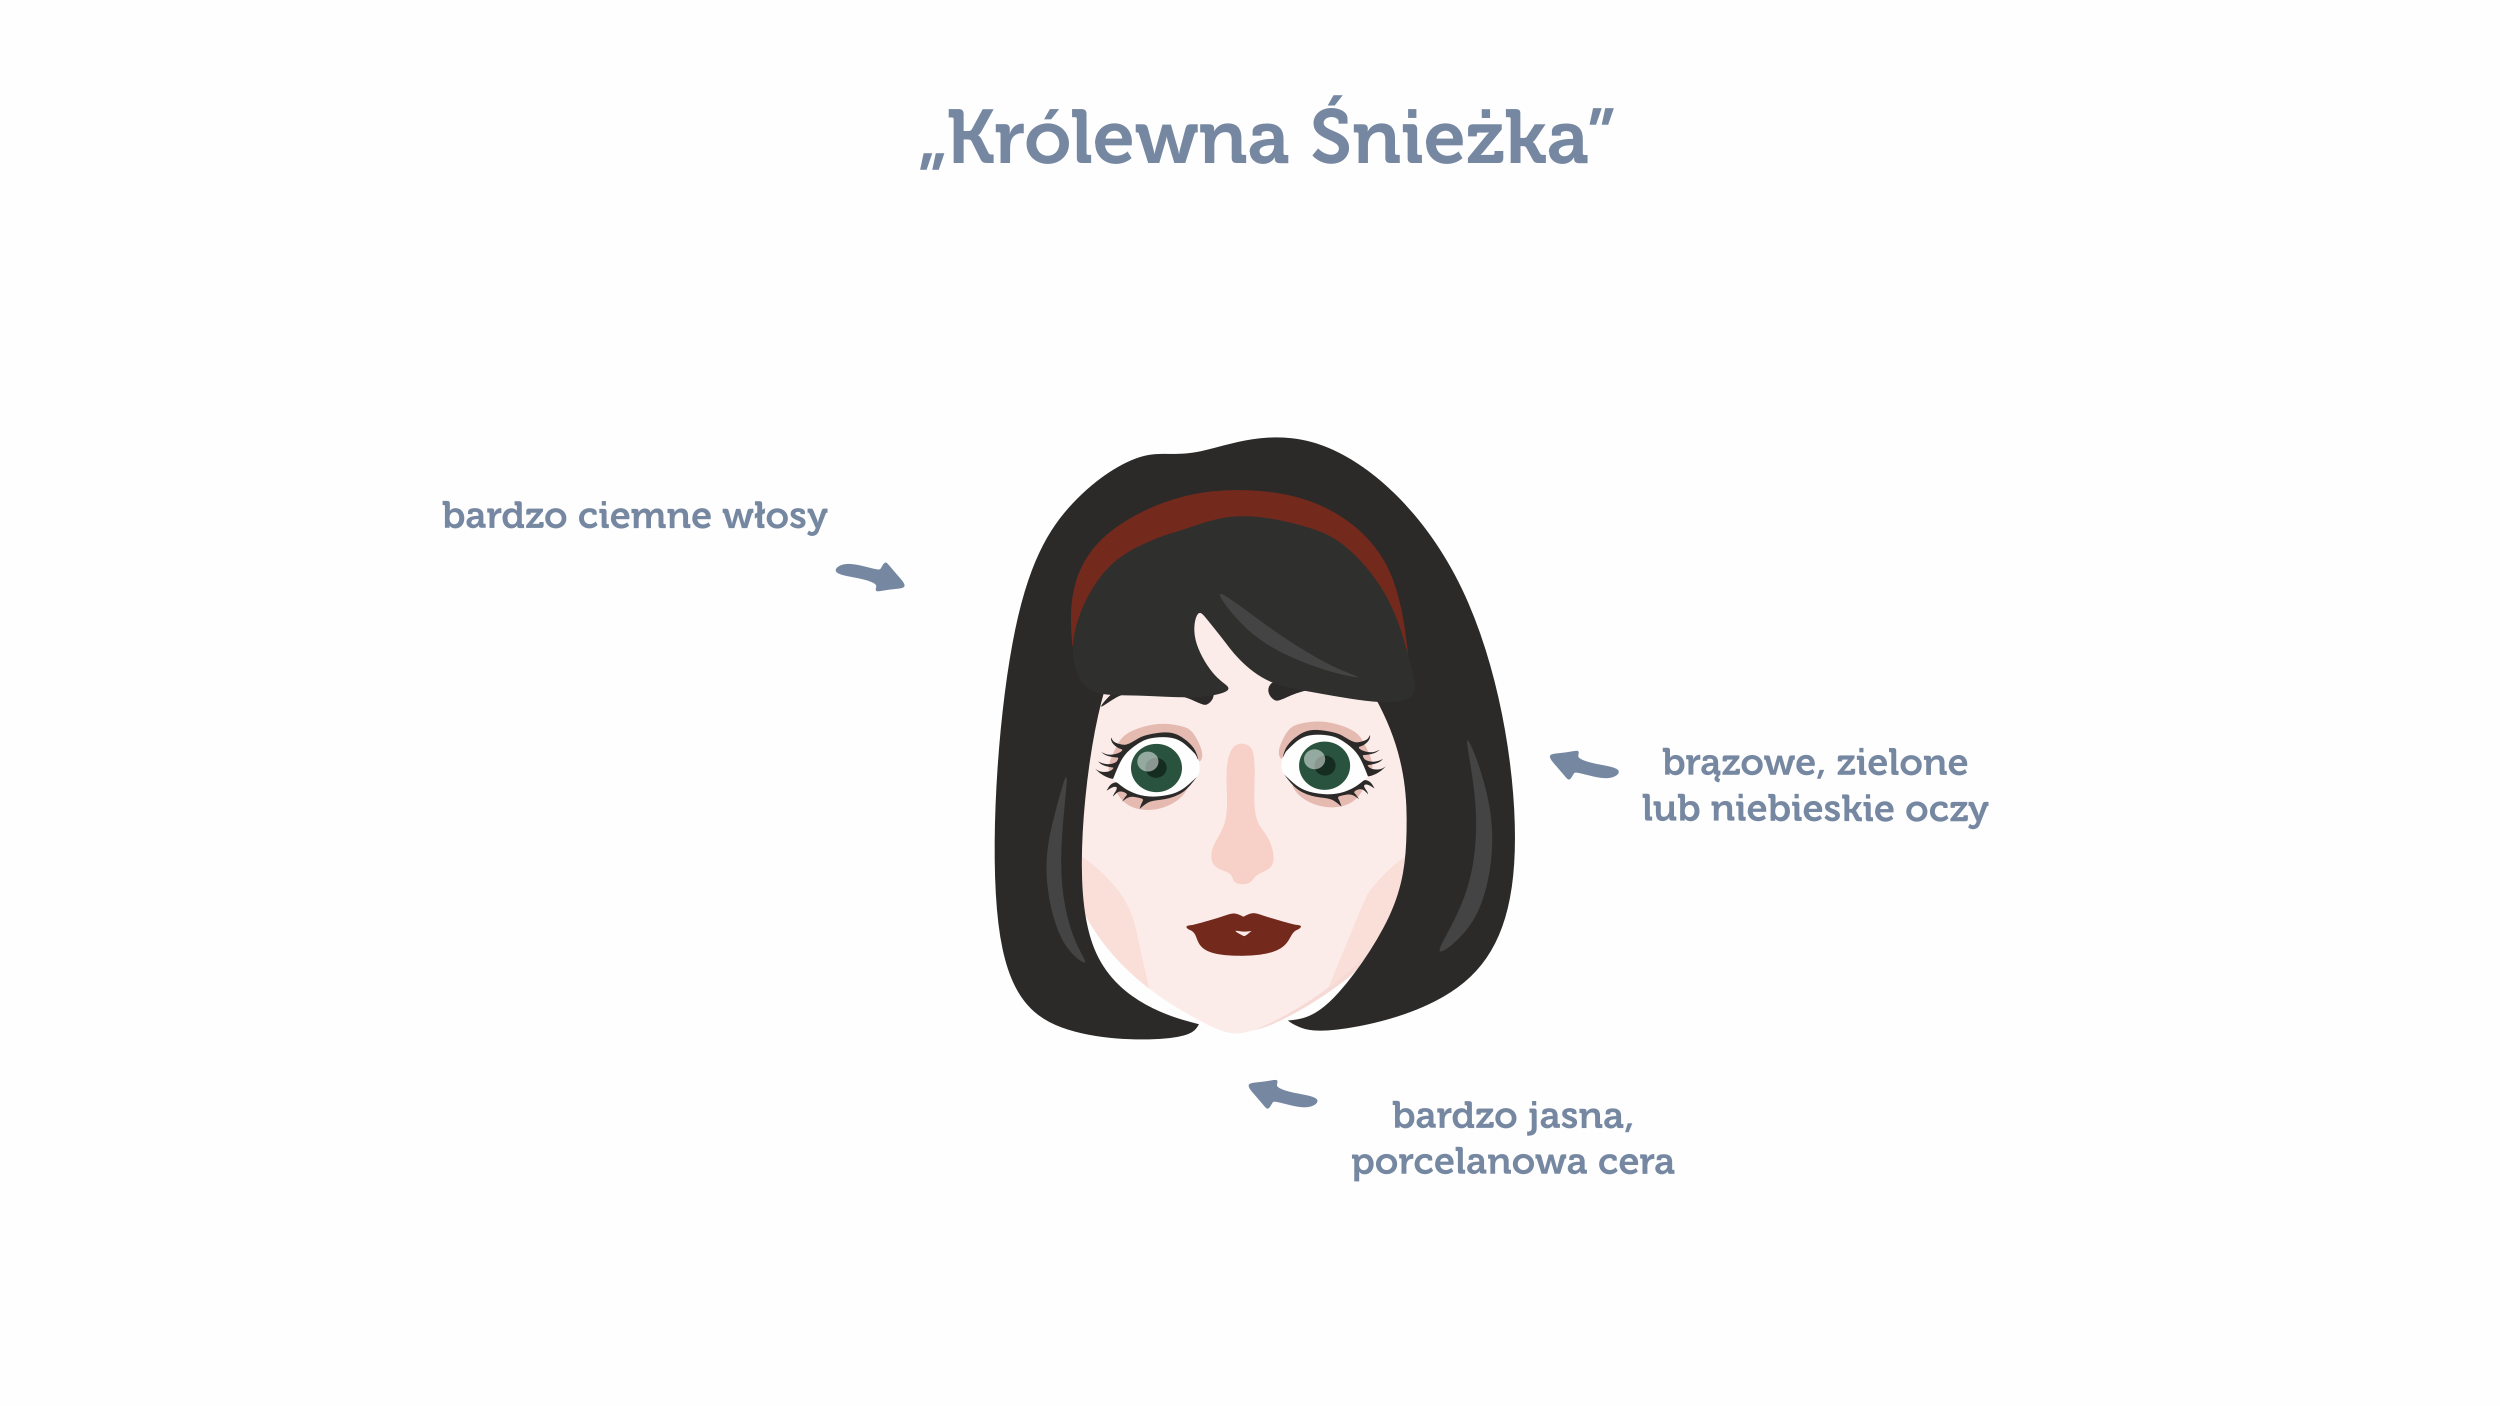 <?xml version="1.0" encoding="UTF-8"?>
<!DOCTYPE svg PUBLIC "-//W3C//DTD SVG 1.0//EN" "http://www.w3.org/TR/2001/REC-SVG-20010904/DTD/svg10.dtd">
<!-- Creator: CorelDRAW 2017 -->
<svg xmlns="http://www.w3.org/2000/svg" xml:space="preserve" width="162.56mm" height="91.44mm" version="1.0" style="shape-rendering:geometricPrecision; text-rendering:geometricPrecision; image-rendering:optimizeQuality; fill-rule:evenodd; clip-rule:evenodd"
viewBox="0 0 16256 9144"
 xmlns:xlink="http://www.w3.org/1999/xlink">
 <defs>
  <style type="text/css">
   <![CDATA[
    .fil0 {fill:#FEFEFE}
    .fil7 {fill:#2B2A29}
    .fil12 {fill:#2B2A29}
    .fil4 {fill:#FCECE9}
    .fil5 {fill:#F7D1C8}
    .fil1 {fill:#F6DAD6}
    .fil13 {fill:#74291D}
    .fil3 {fill:#7688A1}
    .fil15 {fill:#444444}
    .fil14 {fill:#2F2F2E}
    .fil8 {fill:#29533E}
    .fil9 {fill:#152C20}
    .fil2 {fill:#7688A1;fill-rule:nonzero}
    .fil10 {fill:#FEFEFE;fill-opacity:0.502}
    .fil11 {fill:#F7D1C8;fill-opacity:0.502}
    .fil6 {fill:#CD877A;fill-opacity:0.502}
   ]]>
  </style>
 </defs>
 <g id="Warstwa_x0020_1">
  <rect class="fil0" width="16256" height="9144"/>
  <path class="fil1" d="M9416 3854c81,175 140,427 129,725 -11,298 -92,642 -195,929 -104,287 -230,516 -428,713 -198,196 -467,359 -635,433 -168,74 -233,58 -404,-31 -171,-89 -447,-252 -648,-525 -201,-273 -328,-655 -382,-1007 -54,-352 -35,-673 26,-938 61,-265 163,-474 324,-627 162,-153 382,-250 633,-284 250,-34 530,-6 751,45 221,51 382,125 514,210 132,85 234,182 315,357z"/>
  <path class="fil2" d="M6062 1104l42 0 37 -108 -56 0 -23 108zm-56 -108l-23 108 42 0 37 -108 -56 0zm195 64l65 0 0 -153 21 0c14,0 25,0 31,12l57 115c11,23 23,26 49,26l37 0 0 -55 -9 0c-11,0 -20,-1 -25,-11l-44 -89c-11,-21 -23,-24 -23,-24l0 -1c0,0 11,-6 22,-26l79 -144 -71 0 -71 131c-6,10 -15,11 -28,11l-25 0 0 -109c0,-23 -10,-34 -34,-34l-63 0 0 55 21 0c7,0 11,4 11,11l0 285zm305 0l62 0 0 -100c0,-15 2,-29 5,-41 11,-38 42,-53 69,-53 9,0 15,1 15,1l0 -62c0,0 -6,-1 -11,-1 -39,0 -69,29 -80,65l-1 0c0,0 1,-6 1,-16l0 -15c0,-21 -11,-31 -34,-31l-57 0 0 53 20 0c7,0 11,3 11,11l0 188zm169 -126c0,78 61,132 138,132 77,0 138,-54 138,-132 0,-77 -61,-132 -138,-132 -77,0 -138,55 -138,132zm63 0c0,-46 34,-79 75,-79 41,0 75,32 75,79 0,47 -34,79 -75,79 -41,0 -75,-32 -75,-79zm51 -158l46 0 52 -67 -60 0 -38 67zm213 250c0,24 10,34 34,34l59 0 0 -53 -19 0c-7,0 -11,-4 -11,-11l0 -253c0,-23 -10,-34 -34,-34l-60 0 0 53 20 0c7,0 11,3 11,11l0 253zm120 -92c0,72 52,132 135,132 63,0 101,-38 101,-38l-26 -43c0,0 -30,28 -71,28 -38,0 -71,-23 -76,-68l174 0c0,0 1,-16 1,-23 0,-67 -40,-120 -112,-120 -76,0 -128,54 -128,132zm66 -33c7,-32 30,-51 62,-51 26,0 46,21 47,51l-109 0zm279 159l71 0 42 -144c4,-13 6,-27 6,-27l1 0c0,0 2,14 6,27l43 144 71 0 60 -190c3,-7 6,-9 14,-9l7 0 0 -53 -43 0c-21,0 -31,6 -36,26l-37 140c-3,13 -5,27 -5,27l-1 0c0,0 -1,-13 -5,-27l-47 -164 -55 0 -46 164c-4,13 -6,27 -6,27l-1 0c0,0 -1,-13 -5,-27l-37 -140c-5,-19 -15,-26 -36,-26l-43 0 0 53 7 0c7,0 11,1 14,9l60 190zm367 0l62 0 0 -116c0,-12 1,-23 5,-34 9,-30 34,-51 68,-51 32,0 40,21 40,51l0 116c0,24 10,34 34,34l60 0 0 -53 -20 0c-7,0 -11,-4 -11,-11l0 -98c0,-67 -32,-96 -88,-96 -51,0 -78,31 -89,52l-1 0c0,0 1,-5 1,-11l0 -7c0,-18 -11,-28 -33,-28l-58 0 0 53 20 0c7,0 11,3 11,11l0 188zm293 -73c0,50 41,79 86,79 57,0 76,-44 76,-44l1 0c0,0 -1,4 -1,11 0,15 9,28 32,28l56 0 0 -53 -20 0c-7,0 -11,-4 -11,-11l0 -94c0,-56 -25,-100 -109,-100 -26,0 -92,5 -92,52l0 27 58 0 0 -13c0,-14 22,-17 34,-17 32,0 46,13 46,49l0 2 -8 0c-41,0 -150,6 -150,85zm63 -3c0,-35 52,-40 84,-40l11 0 0 6c0,31 -24,66 -57,66 -26,0 -38,-16 -38,-33zm344 27c0,0 43,54 121,54 74,0 117,-47 117,-103 0,-115 -165,-103 -165,-163 0,-22 22,-38 51,-38 23,0 46,11 46,27l0 16 58 0 0 -33c0,-50 -63,-69 -104,-69 -68,0 -117,42 -117,99 0,109 165,104 165,164 0,27 -24,41 -50,41 -49,0 -85,-41 -85,-41l-37 45zm99 -325l46 0 52 -67 -60 0 -38 67zm200 374l62 0 0 -116c0,-12 1,-23 5,-34 9,-30 34,-51 68,-51 32,0 40,21 40,51l0 116c0,24 10,34 34,34l60 0 0 -53 -20 0c-7,0 -11,-4 -11,-11l0 -98c0,-67 -32,-96 -88,-96 -51,0 -78,31 -89,52l-1 0c0,0 1,-5 1,-11l0 -7c0,-18 -11,-28 -33,-28l-58 0 0 53 20 0c7,0 11,3 11,11l0 188zm323 -293l54 0 0 -58 -54 0 0 58zm-3 259c0,24 10,34 33,34l60 0 0 -53 -20 0c-7,0 -11,-4 -11,-11l0 -155c0,-23 -10,-34 -33,-34l-60 0 0 53 20 0c7,0 11,3 11,11l0 154zm121 -92c0,72 52,132 135,132 63,0 101,-38 101,-38l-26 -43c0,0 -30,28 -71,28 -38,0 -71,-23 -76,-68l174 0c0,0 1,-16 1,-23 0,-67 -40,-120 -112,-120 -76,0 -128,54 -128,132zm66 -33c7,-32 30,-51 62,-51 26,0 46,21 47,51l-109 0zm206 159l196 0c23,0 33,-10 33,-34l0 -44 -57 0 0 14c0,7 -4,11 -11,11l-55 0c-16,0 -24,1 -24,1l0 -1c0,0 10,-9 21,-23l116 -142 0 -34 -185 0c-24,0 -34,10 -34,34l0 45 57 0 0 -14c0,-7 4,-11 11,-11l45 0c16,0 23,-1 23,-1l0 1c0,0 -10,9 -21,23l-116 142 0 34zm89 -293l54 0 0 -57 -54 0 0 57zm189 293l63 0 0 -110 14 0c8,0 18,1 23,9l42 79c10,18 18,22 40,22l46 0 0 -53 -17 0c-12,0 -17,-2 -21,-9l-29 -54c-9,-16 -18,-20 -18,-20l0 -1c0,0 8,-4 19,-20l64 -95 -70 0 -51 80c-5,8 -16,9 -24,9l-19 0 0 -159c0,-23 -10,-29 -34,-29l-60 0 0 53 20 0c7,0 11,3 11,11l0 286zm249 -73c0,50 41,79 86,79 57,0 76,-44 76,-44l1 0c0,0 -1,4 -1,11 0,15 9,28 32,28l56 0 0 -53 -20 0c-7,0 -11,-4 -11,-11l0 -94c0,-56 -25,-100 -109,-100 -26,0 -92,5 -92,52l0 27 58 0 0 -13c0,-14 22,-17 34,-17 32,0 46,13 46,49l0 2 -8 0c-41,0 -150,6 -150,85zm63 -3c0,-35 52,-40 84,-40l11 0 0 6c0,31 -24,66 -57,66 -26,0 -38,-16 -38,-33zm279 -173l42 0 37 -108 -56 0 -23 108zm-79 0l42 0 37 -108 -56 0 -23 108z"/>
  <path class="fil3" d="M5681 3698c-40,-9 -118,-34 -173,-31 -55,3 -88,34 -68,54 20,20 92,29 145,40 52,11 84,23 100,33 15,10 14,18 11,28 -2,10 -5,22 10,23 15,1 49,-8 87,-12 38,-5 81,-5 88,-20 7,-16 -22,-47 -45,-73 -23,-26 -41,-47 -53,-62 -13,-15 -20,-24 -29,-19 -9,4 -18,21 -24,32 -6,11 -8,17 -48,7z"/>
  <path class="fil2" d="M2893 3432l30 0 0 -6c0,-5 0,-8 0,-8l0 0c0,0 11,18 38,18 33,0 58,-26 58,-66 0,-39 -22,-66 -56,-66 -27,0 -38,18 -38,18l0 0c0,0 0,-4 0,-11l0 -37c0,-12 -5,-17 -17,-17l-30 0 0 27 10 0c3,0 5,2 5,5l0 143zm30 -62c0,-28 15,-40 32,-40 19,0 31,16 31,40 0,25 -15,39 -32,39 -21,0 -31,-19 -31,-39zm110 26c0,25 21,39 43,39 28,0 38,-22 38,-22l0 0c0,0 0,2 0,5 0,7 4,14 16,14l28 0 0 -26 -10 0c-3,0 -5,-2 -5,-5l0 -47c0,-28 -12,-50 -54,-50 -13,0 -46,2 -46,26l0 13 29 0 0 -7c0,-7 11,-8 17,-8 16,0 23,7 23,25l0 1 -4 0c-20,0 -75,3 -75,43zm32 -1c0,-18 26,-20 42,-20l5 0 0 3c0,15 -12,33 -29,33 -13,0 -19,-8 -19,-16zm119 38l31 0 0 -50c0,-7 1,-14 3,-21 6,-19 21,-26 34,-26 4,0 8,0 8,0l0 -31c0,0 -3,-1 -6,-1 -19,0 -34,14 -40,32l0 0c0,0 0,-3 0,-8l0 -7c0,-11 -6,-15 -17,-15l-29 0 0 27 10 0c3,0 5,2 5,5l0 94zm84 -63c0,39 22,66 56,66 29,0 39,-20 39,-20l0 0c0,0 0,2 0,5 0,7 4,13 16,13l29 0 0 -26 -10 0c-3,0 -5,-2 -5,-5l0 -127c0,-12 -5,-17 -17,-17l-30 0 0 27 10 0c3,0 5,2 5,5l0 22c0,4 0,7 0,7l-1 0c0,0 -9,-15 -36,-15 -33,0 -57,26 -57,66zm63 40c-19,0 -31,-16 -31,-40 0,-25 14,-39 32,-39 21,0 31,19 31,39 0,28 -15,40 -32,40zm89 23l98 0c12,0 17,-5 17,-17l0 -22 -28 0 0 7c0,4 -2,5 -5,5l-28 0c-8,0 -12,1 -12,1l0 0c0,0 5,-5 11,-12l58 -71 0 -17 -92 0c-12,0 -17,5 -17,17l0 22 28 0 0 -7c0,-3 2,-5 5,-5l23 0c8,0 12,0 12,0l0 0c0,0 -5,4 -11,12l-58 71 0 17zm125 -63c0,39 31,66 69,66 39,0 69,-27 69,-66 0,-39 -31,-66 -69,-66 -38,0 -69,27 -69,66zm32 0c0,-23 17,-39 37,-39 20,0 38,16 38,39 0,23 -17,39 -38,39 -20,0 -37,-16 -37,-39zm188 0c0,37 27,66 68,66 34,0 53,-23 53,-23l-13 -22c0,0 -16,17 -37,17 -20,0 -39,-13 -39,-39 0,-23 16,-39 37,-39 8,0 18,3 18,10l0 7 28 0 0 -15c0,-22 -29,-28 -46,-28 -43,0 -69,30 -69,66zm148 -83l27 0 0 -29 -27 0 0 29zm-1 130c0,12 5,17 17,17l30 0 0 -26 -10 0c-3,0 -5,-2 -5,-5l0 -77c0,-12 -5,-17 -17,-17l-30 0 0 27 10 0c3,0 5,2 5,5l0 77zm60 -46c0,36 26,66 68,66 31,0 51,-19 51,-19l-13 -22c0,0 -15,14 -35,14 -19,0 -35,-12 -38,-34l87 0c0,0 1,-8 1,-12 0,-33 -20,-60 -56,-60 -38,0 -64,27 -64,66zm33 -16c3,-16 15,-25 31,-25 13,0 23,10 24,25l-55 0zm117 79l31 0 0 -55c0,-6 1,-11 2,-16 4,-16 15,-29 30,-29 15,0 17,12 17,25l0 75 31 0 0 -55c0,-6 0,-11 2,-16 3,-16 15,-29 30,-29 15,0 17,11 17,25l0 58c0,12 5,17 17,17l30 0 0 -26 -10 0c-3,0 -5,-2 -5,-5l0 -49c0,-33 -15,-48 -41,-48 -20,0 -36,12 -43,26l0 0c-5,-17 -18,-26 -37,-26 -20,0 -35,14 -41,26l0 0c0,0 0,-3 0,-5l0 -4c0,-9 -5,-14 -17,-14l-29 0 0 27 10 0c3,0 5,2 5,5l0 94zm233 0l31 0 0 -58c0,-6 1,-12 2,-17 4,-15 17,-26 34,-26 16,0 20,10 20,26l0 58c0,12 5,17 17,17l30 0 0 -26 -10 0c-3,0 -5,-2 -5,-5l0 -49c0,-33 -16,-48 -44,-48 -25,0 -39,16 -44,26l0 0c0,0 0,-3 0,-5l0 -4c0,-9 -5,-14 -17,-14l-29 0 0 27 10 0c3,0 5,2 5,5l0 94zm146 -63c0,36 26,66 68,66 31,0 51,-19 51,-19l-13 -22c0,0 -15,14 -35,14 -19,0 -35,-12 -38,-34l87 0c0,0 1,-8 1,-12 0,-33 -20,-60 -56,-60 -38,0 -64,27 -64,66zm33 -16c3,-16 15,-25 31,-25 13,0 23,10 24,25l-55 0zm205 79l36 0 21 -72c2,-7 3,-14 3,-14l1 0c0,0 1,7 3,14l21 72 35 0 30 -95c1,-4 3,-4 7,-4l3 0 0 -27 -21 0c-10,0 -15,3 -18,13l-18 70c-2,7 -2,13 -2,13l0 0c0,0 -1,-7 -3,-13l-23 -82 -28 0 -23 82c-2,7 -3,13 -3,13l-1 0c0,0 -1,-7 -2,-13l-19 -70c-2,-10 -7,-13 -18,-13l-21 0 0 27 3 0c4,0 6,1 7,4l30 95zm185 -17c0,12 5,17 17,17l30 0 0 -26 -10 0c-3,0 -5,-2 -5,-5l0 -57 18 -10 0 -31 -18 10 0 -39c0,-12 -5,-17 -17,-17l-30 0 0 27 10 0c3,0 5,2 5,5l0 42 -16 9 0 31 16 -9 0 54zm61 -46c0,39 31,66 69,66 39,0 69,-27 69,-66 0,-39 -31,-66 -69,-66 -38,0 -69,27 -69,66zm32 0c0,-23 17,-39 37,-39 20,0 38,16 38,39 0,23 -17,39 -38,39 -20,0 -37,-16 -37,-39zm121 43c0,0 18,22 52,22 27,0 48,-15 48,-39 0,-42 -67,-38 -67,-58 0,-7 8,-11 19,-11 7,0 16,3 16,9l0 6 28 0 0 -13c0,-20 -27,-26 -44,-26 -26,0 -49,12 -49,37 0,41 66,41 66,58 0,8 -7,12 -17,12 -21,0 -38,-19 -38,-19l-15 20zm122 36l-12 22c0,0 12,13 32,13 19,0 37,-10 45,-33l45 -114c1,-4 3,-4 7,-4l4 0 0 -27 -21 0c-9,0 -14,3 -17,12l-21 63c-2,6 -4,17 -4,17l0 0c0,0 -2,-10 -4,-17l-25 -63c-3,-9 -8,-12 -17,-12l-21 0 0 27 4 0c3,0 5,1 7,4l42 95 -4 10c-4,11 -12,16 -21,16 -10,0 -18,-9 -18,-9z"/>
  <g id="_1552263650416">
   <path class="fil4" d="M9345 3873c81,175 140,427 129,725 -11,298 -92,642 -195,929 -104,287 -230,516 -428,713 -198,196 -467,359 -635,433 -168,74 -233,58 -404,-31 -171,-89 -447,-252 -648,-525 -201,-273 -328,-655 -382,-1007 -54,-352 -35,-673 26,-938 61,-265 163,-474 324,-627 162,-153 382,-250 633,-284 250,-34 530,-6 751,45 221,51 382,125 514,210 132,85 234,182 315,357z"/>
   <path class="fil5" d="M8159 4990c0,85 -9,219 4,298 13,79 49,103 78,154 29,50 51,127 36,171 -15,44 -67,55 -96,73 -29,18 -35,44 -60,56 -25,12 -69,10 -89,-4 -19,-14 -14,-40 -36,-57 -22,-17 -73,-24 -99,-53 -26,-29 -27,-79 -6,-128 21,-50 64,-99 79,-179 16,-79 4,-189 5,-276 1,-87 15,-153 44,-185 29,-32 74,-30 101,-11 27,19 37,55 37,141z"/>
   <g>
    <path class="fil6" d="M7717 5131c-5,14 -23,43 -56,69 -33,26 -82,50 -133,60 -51,11 -104,8 -146,-5 -42,-13 -73,-36 -96,-65 -23,-29 -38,-63 -30,-69 8,-6 38,17 76,34 38,17 83,28 123,32 40,4 75,0 107,-5 32,-5 60,-12 83,-23 24,-11 43,-25 56,-32 13,-7 21,-8 16,6z"/>
    <path class="fil6" d="M7755 4868c-18,-27 -44,-51 -73,-67 -29,-17 -62,-25 -105,-26 -43,-1 -96,6 -136,19 -40,13 -67,32 -93,54 -26,22 -51,46 -68,71 -18,24 -28,49 -36,68 -8,19 -13,32 -17,40 -4,7 -6,8 -11,0 -5,-8 -12,-26 -4,-59 8,-33 31,-83 51,-120 20,-37 37,-62 80,-86 43,-24 113,-46 175,-53 62,-7 117,2 156,11 39,9 62,19 85,49 23,30 46,79 55,112 8,33 2,50 -4,60 -6,10 -11,13 -18,-1 -8,-13 -18,-43 -36,-69z"/>
    <path class="fil0" d="M7794 4954c-6,-26 -14,-59 -35,-89 -22,-30 -57,-58 -110,-72 -54,-14 -125,-16 -185,0 -60,16 -108,49 -143,96 -35,48 -56,110 -69,142 -13,32 -18,34 2,52 20,18 63,52 107,73 44,21 89,29 135,30 46,1 94,-4 138,-21 44,-18 86,-48 114,-74 28,-26 44,-48 50,-69 6,-21 3,-42 -3,-68z"/>
    <path class="fil7" d="M7790 4935c-1,-8 -7,-40 -30,-73 -24,-33 -65,-66 -103,-84 -39,-17 -74,-18 -112,-14 -38,4 -78,12 -104,20 -27,9 -41,18 -57,28 -16,10 -35,21 -50,26 -15,6 -25,6 -41,3 -16,-3 -38,-9 -51,-19 -12,-11 -15,-26 -17,-25 -2,0 -2,16 6,30 8,14 25,28 38,35 12,7 21,8 25,10 4,2 5,6 0,11 -5,5 -15,12 -31,17 -16,5 -37,9 -55,7 -18,-2 -33,-10 -41,-14 -8,-4 -8,-4 -2,1 6,5 17,14 34,20 17,6 40,10 54,11 14,1 17,0 18,3 1,3 -2,9 -5,15 -3,6 -7,12 -18,17 -11,5 -28,10 -46,9 -18,-1 -36,-6 -47,-11 -11,-5 -15,-9 -13,-6 2,3 10,13 26,21 16,8 41,14 55,16 14,2 17,2 17,3 0,2 -2,6 -7,11 -5,5 -13,10 -27,14 -14,3 -34,4 -49,0 -15,-4 -26,-12 -32,-16 -5,-4 -5,-4 0,1 5,5 15,16 27,25 12,9 25,17 40,24 15,7 31,12 39,13 8,1 8,-2 13,-15 5,-13 14,-37 26,-63 12,-26 25,-53 44,-76 18,-23 41,-42 61,-57 20,-15 39,-27 58,-36 19,-9 39,-15 66,-19 26,-4 58,-6 87,-4 28,2 53,7 74,17 22,10 41,24 56,38 15,13 27,25 37,35 10,10 19,18 25,30 7,13 11,30 11,22z"/>
    <ellipse class="fil8" cx="7520" cy="4994" rx="166" ry="157"/>
    <path class="fil7" d="M7783 5051c-26,24 -51,49 -76,68 -25,19 -49,32 -84,43 -35,10 -81,17 -122,18 -41,0 -76,-6 -108,-16 -32,-11 -60,-25 -80,-38 -20,-13 -32,-24 -41,-31 -9,-7 -14,-9 -22,-7 -9,2 -21,7 -30,16 -10,10 -17,24 -25,38 17,-11 34,-22 47,-25 13,-3 22,1 21,10 -1,9 -12,23 -18,32 -6,10 -7,15 -8,21 14,-15 27,-31 44,-33 17,-3 37,7 44,14 7,7 0,11 -7,19 -7,8 -14,20 -22,32 17,-13 33,-26 52,-30 19,-4 39,2 55,5 16,4 27,6 29,12 2,6 -5,16 -10,27 -5,11 -8,22 -12,34 22,-19 44,-39 71,-48 27,-9 58,-9 95,-16 37,-7 81,-21 116,-46 36,-25 63,-62 91,-99z"/>
    <ellipse class="fil9" cx="7517" cy="4993" rx="69" ry="65"/>
    <path class="fil10" d="M7464 4887c38,0 69,29 69,65 0,36 -31,65 -69,65 -38,0 -69,-29 -69,-65 0,-36 31,-65 69,-65z"/>
   </g>
   <path class="fil7" d="M7797 4572c-27,-12 -69,-34 -136,-52 -67,-18 -159,-33 -231,-31 -72,2 -124,21 -169,45 -45,25 -83,55 -96,60 -13,5 0,-17 37,-56 37,-39 98,-97 147,-129 49,-32 85,-39 155,-33 71,6 177,25 248,43 71,18 108,36 126,58 18,21 16,46 8,65 -9,19 -25,33 -38,39 -14,5 -25,2 -52,-10z"/>
   <g>
    <path class="fil6" d="M8406 5114c5,14 23,43 56,69 33,26 82,50 133,60 51,11 104,8 146,-5 42,-13 73,-36 96,-65 23,-29 38,-63 30,-69 -8,-6 -38,17 -76,34 -38,17 -83,28 -123,32 -40,4 -75,0 -107,-5 -32,-5 -60,-12 -83,-23 -24,-11 -43,-25 -56,-32 -13,-7 -21,-8 -16,6z"/>
    <path class="fil6" d="M8378 4853c18,-27 44,-51 73,-67 29,-17 62,-25 105,-26 43,-1 96,6 136,19 40,13 67,32 93,54 26,22 51,46 68,71 18,24 28,49 36,68 8,19 13,32 17,40 4,7 6,8 11,0 5,-8 12,-26 4,-59 -8,-33 -31,-83 -51,-120 -20,-37 -37,-62 -80,-86 -43,-24 -113,-46 -175,-53 -62,-7 -117,2 -156,11 -39,9 -62,19 -85,49 -23,29 -46,79 -55,111 -8,33 -2,50 4,60 6,10 11,13 18,-1 8,-13 18,-43 36,-69z"/>
    <path class="fil0" d="M8339 4938c6,-26 14,-59 35,-89 22,-30 57,-58 110,-72 54,-14 125,-16 185,0 60,16 108,49 143,96 35,48 56,110 69,142 13,32 18,34 -2,52 -20,18 -63,52 -107,73 -44,21 -89,29 -135,30 -46,1 -94,-4 -138,-21 -44,-18 -86,-48 -114,-74 -28,-26 -44,-48 -50,-69 -6,-21 -3,-42 3,-68z"/>
    <path class="fil7" d="M8343 4919c1,-8 7,-40 30,-73 24,-33 65,-66 103,-84 39,-17 74,-18 112,-14 38,4 78,12 104,20 27,9 41,18 57,28 16,10 35,21 50,26 15,6 25,6 41,3 16,-3 38,-9 51,-19 12,-11 15,-26 17,-25 2,0 2,16 -6,30 -8,14 -25,28 -38,35 -12,7 -21,8 -25,10 -4,2 -5,6 0,11 5,5 15,12 31,17 16,5 37,9 55,7 18,-2 33,-10 41,-14 8,-4 8,-4 2,1 -6,5 -17,14 -34,20 -17,6 -40,10 -54,11 -14,1 -17,0 -18,3 -1,3 2,9 5,15 3,6 7,12 18,17 11,5 28,10 46,9 18,-1 36,-6 47,-11 11,-5 15,-9 13,-6 -2,3 -10,13 -26,21 -16,8 -41,14 -55,16 -14,2 -17,2 -17,3 0,2 2,6 7,11 5,5 13,10 27,14 14,3 34,4 49,0 15,-4 26,-12 32,-16 5,-4 5,-4 0,1 -5,5 -15,16 -27,25 -12,9 -25,17 -40,24 -15,7 -31,12 -39,13 -8,1 -8,-2 -13,-15 -5,-13 -14,-37 -26,-63 -12,-26 -25,-53 -44,-76 -18,-23 -41,-42 -61,-57 -20,-15 -39,-27 -58,-36 -19,-9 -39,-15 -66,-19 -26,-4 -58,-6 -87,-4 -28,2 -53,7 -74,17 -22,10 -41,24 -56,38 -15,13 -27,25 -37,35 -10,10 -19,18 -25,30 -7,13 -11,30 -11,22z"/>
    <ellipse class="fil8" cx="8613" cy="4979" rx="166" ry="157"/>
    <path class="fil7" d="M8350 5036c26,24 51,49 76,68 25,19 49,32 84,43 35,10 81,17 122,18 41,0 76,-6 108,-16 32,-11 60,-25 80,-38 20,-13 32,-24 41,-31 9,-7 14,-9 22,-7 9,2 21,7 30,16 10,10 17,24 25,38 -17,-11 -34,-22 -47,-25 -13,-3 -22,1 -21,10 1,9 12,23 18,32 6,10 7,15 8,21 -14,-15 -27,-31 -44,-33 -17,-3 -37,7 -44,14 -7,7 0,11 7,19 7,8 14,20 22,32 -17,-13 -33,-26 -52,-30 -19,-4 -39,2 -55,5 -16,4 -27,6 -29,12 -2,6 5,16 10,27 5,11 8,22 12,34 -22,-19 -44,-39 -71,-48 -27,-9 -58,-9 -95,-16 -37,-7 -81,-21 -116,-46 -36,-25 -63,-62 -91,-99z"/>
    <ellipse class="fil9" cx="8616" cy="4978" rx="69" ry="65"/>
    <path class="fil10" d="M8548 4872c-38,0 -69,29 -69,65 0,36 31,65 69,65 38,0 69,-29 69,-65 0,-36 -31,-65 -69,-65z"/>
   </g>
   <path class="fil7" d="M8343 4545c27,-12 69,-34 136,-52 67,-18 159,-33 231,-31 72,2 124,21 169,45 45,25 83,55 96,60 13,5 0,-17 -37,-56 -37,-39 -98,-97 -147,-129 -49,-32 -85,-39 -156,-33 -71,6 -177,25 -248,43 -71,18 -108,36 -126,58 -18,21 -16,46 -8,65 9,19 25,33 38,39 14,5 25,2 52,-10z"/>
   <path class="fil11" d="M7471 6428c-107,-83 -215,-185 -308,-310 -119,-161 -212,-360 -279,-569 20,-20 56,-26 112,0 87,42 222,162 298,274 76,112 93,216 112,310 19,94 41,178 55,241 4,20 8,38 10,53z"/>
   <path class="fil11" d="M9281 5522c-21,-7 -50,-4 -89,15 -87,42 -222,162 -298,274 -15,22 -253,603 -255,610 74,-55 147,-116 212,-181 198,-196 324,-426 428,-713l2 -6z"/>
   <path class="fil12" d="M7858 3859c83,-10 150,-95 244,-120 94,-25 215,9 390,184 175,175 406,491 526,767 121,277 132,514 128,713 -4,199 -23,359 -113,555 -91,195 -253,425 -375,544 -122,119 -203,126 -284,134 18,13 35,26 77,43 42,17 108,38 309,7 201,-31 536,-113 759,-297 222,-184 332,-470 332,-942 0,-471 -109,-1128 -347,-1622 -238,-494 -605,-826 -924,-935 -319,-109 -591,5 -767,43 -176,38 -257,0 -383,34 -126,34 -298,139 -454,305 -156,166 -297,393 -393,915 -97,522 -149,1339 -91,1818 58,479 227,619 453,690 226,71 509,72 661,55 151,-18 170,-54 190,-90 0,0 0,0 -56,-15 -56,-15 -168,-46 -288,-112 -120,-66 -248,-169 -324,-336 -76,-167 -100,-399 -92,-681 8,-282 49,-613 104,-861 55,-248 124,-412 184,-538 60,-126 110,-214 151,-270 41,-56 74,-81 139,-61 65,20 163,85 246,75z"/>
   <path class="fil13" d="M6974 4198c91,-209 182,-419 329,-557 147,-138 350,-206 590,-217 240,-11 519,35 737,191 218,156 377,422 455,551 78,129 76,120 61,8 -15,-112 -41,-326 -129,-496 -88,-170 -237,-297 -394,-374 -157,-78 -322,-107 -489,-115 -167,-8 -336,5 -507,59 -171,53 -344,146 -458,254 -113,108 -167,230 -190,349 -23,119 -15,233 -7,348z"/>
   <path class="fil14" d="M7671 3451c138,-46 247,-88 377,-94 130,-6 281,24 400,56 119,32 206,65 297,138 91,73 187,186 254,300 67,114 106,228 132,319 27,90 42,156 55,213 13,57 25,104 -3,136 -28,33 -96,51 -211,46 -114,-6 -275,-35 -403,-58 -128,-23 -225,-38 -307,-74 -83,-36 -151,-93 -201,-144 -50,-51 -82,-97 -116,-141 -34,-44 -69,-86 -95,-119 -27,-33 -45,-57 -62,-35 -17,22 -32,90 -14,166 18,76 68,161 111,213 43,52 78,71 94,87 16,16 12,30 -25,44 -38,14 -110,28 -212,30 -102,2 -234,-8 -342,-11 -109,-3 -194,1 -259,-17 -65,-18 -108,-57 -137,-127 -29,-70 -42,-170 -7,-306 36,-136 121,-307 247,-417 126,-110 292,-160 429,-206z"/>
   <path class="fil15" d="M7934 3876c13,33 80,122 156,196 76,73 160,130 263,180 102,50 223,94 317,120 94,26 162,35 161,30 -2,-5 -73,-25 -171,-73 -98,-48 -224,-124 -338,-202 -114,-78 -216,-157 -288,-208 -72,-51 -113,-75 -100,-42z"/>
   <path class="fil15" d="M6937 5069c0,64 -38,328 -37,541 1,213 40,375 82,483 42,108 88,163 72,166 -16,3 -93,-46 -150,-156 -57,-111 -95,-283 -99,-432 -4,-148 26,-272 60,-402 34,-130 71,-265 71,-200z"/>
   <path class="fil15" d="M9544 4815c-19,-9 33,199 49,405 16,206 -2,410 -63,587 -60,177 -163,326 -169,367 -6,42 83,-24 152,-101 68,-76 115,-163 150,-298 35,-135 57,-319 23,-523 -34,-204 -123,-429 -142,-438z"/>
   <path class="fil13" d="M8247 5964c-38,-11 -66,-24 -89,-26 -23,-2 -43,8 -57,15 -6,3 -11,6 -16,8 -4,-2 -8,-4 -12,-6 -15,-7 -34,-17 -57,-15 -23,2 -51,14 -89,26 -51,15 -120,36 -171,48 -15,3 -34,3 -40,9 -5,6 4,18 21,24 89,34 -27,172 342,168 351,-4 277,-139 358,-170 16,-6 26,-18 21,-24 -5,-6 -25,-6 -40,-9 -49,-11 -124,-34 -171,-48zm-200 89c46,7 37,6 91,1 -20,14 -36,33 -50,33 0,0 -86,-41 -41,-34z"/>
  </g>
  <path class="fil2" d="M10827 5037l30 0 0 -6c0,-5 0,-8 0,-8l0 0c0,0 11,18 38,18 33,0 58,-26 58,-66 0,-39 -22,-66 -56,-66 -27,0 -38,18 -38,18l0 0c0,0 0,-4 0,-11l0 -37c0,-12 -5,-17 -17,-17l-30 0 0 27 10 0c3,0 5,2 5,5l0 143zm30 -62c0,-28 15,-40 32,-40 19,0 31,16 31,40 0,25 -15,39 -32,39 -21,0 -31,-19 -31,-39zm123 62l31 0 0 -50c0,-7 1,-14 3,-21 6,-19 21,-26 34,-26 4,0 8,0 8,0l0 -31c0,0 -3,-1 -6,-1 -19,0 -34,14 -40,32l0 0c0,0 0,-3 0,-8l0 -7c0,-11 -6,-15 -17,-15l-29 0 0 27 10 0c3,0 5,2 5,5l0 94zm82 -36c0,24 20,39 42,39 29,0 39,-22 39,-22l0 0c0,0 0,2 0,5l0 1c0,6 4,13 15,13l6 0 0 0c-7,6 -16,15 -16,27 0,21 30,24 30,24l7 -23c0,0 -12,-1 -12,-9 0,-7 9,-15 14,-19l0 -26 -10 0c-3,0 -5,-2 -5,-5l0 -47c0,-28 -12,-50 -54,-50 -13,0 -46,3 -46,26l0 13 29 0 0 -7c0,-7 11,-8 17,-8 16,0 23,7 23,25l0 1 -3 0c-21,0 -75,3 -75,43zm32 -1c0,-17 26,-20 42,-20l5 0 0 3c0,15 -12,33 -29,33 -13,0 -19,-8 -19,-16zm105 38l98 0c12,0 17,-5 17,-17l0 -22 -28 0 0 7c0,4 -2,5 -5,5l-28 0c-8,0 -12,1 -12,1l0 0c0,0 5,-5 11,-12l58 -71 0 -17 -92 0c-12,0 -17,5 -17,17l0 22 28 0 0 -7c0,-3 2,-5 5,-5l23 0c8,0 12,0 12,0l0 0c0,0 -5,4 -11,12l-58 71 0 17zm125 -63c0,39 31,66 69,66 39,0 69,-27 69,-66 0,-39 -31,-66 -69,-66 -38,0 -69,27 -69,66zm32 0c0,-23 17,-39 37,-39 20,0 38,16 38,39 0,23 -17,39 -38,39 -20,0 -37,-16 -37,-39zm155 63l36 0 21 -72c2,-7 3,-14 3,-14l1 0c0,0 1,7 3,14l21 72 35 0 30 -95c1,-4 3,-4 7,-4l3 0 0 -27 -21 0c-10,0 -15,3 -18,13l-18 70c-2,7 -2,13 -2,13l0 0c0,0 -1,-7 -3,-13l-23 -82 -28 0 -23 82c-2,7 -3,13 -3,13l-1 0c0,0 -1,-7 -2,-13l-19 -70c-2,-10 -7,-13 -18,-13l-21 0 0 27 3 0c4,0 6,1 7,4l30 95zm169 -63c0,36 26,66 68,66 31,0 51,-19 51,-19l-13 -22c0,0 -15,14 -35,14 -19,0 -35,-12 -38,-34l87 0c0,0 1,-8 1,-12 0,-33 -20,-60 -56,-60 -38,0 -64,27 -64,66zm33 -16c3,-16 15,-25 31,-25 13,0 23,10 24,25l-55 0zm119 47l-17 58 23 0 24 -58 -30 0zm116 32l98 0c12,0 17,-5 17,-17l0 -22 -28 0 0 7c0,4 -2,5 -5,5l-28 0c-8,0 -12,1 -12,1l0 0c0,0 5,-5 11,-12l58 -71 0 -17 -92 0c-12,0 -17,5 -17,17l0 22 28 0 0 -7c0,-3 2,-5 5,-5l23 0c8,0 12,0 12,0l0 0c0,0 -5,4 -11,12l-58 71 0 17zm142 -146l27 0 0 -29 -27 0 0 29zm-1 130c0,12 5,17 17,17l30 0 0 -26 -10 0c-3,0 -5,-2 -5,-5l0 -77c0,-12 -5,-17 -17,-17l-30 0 0 27 10 0c3,0 5,2 5,5l0 77zm60 -46c0,36 26,66 68,66 31,0 51,-19 51,-19l-13 -22c0,0 -15,14 -35,14 -19,0 -35,-12 -38,-34l87 0c0,0 1,-8 1,-12 0,-33 -20,-60 -56,-60 -38,0 -64,27 -64,66zm33 -16c3,-16 15,-25 31,-25 13,0 23,10 24,25l-55 0zm116 62c0,12 5,17 17,17l30 0 0 -26 -10 0c-3,0 -5,-2 -5,-5l0 -127c0,-12 -5,-17 -17,-17l-30 0 0 27 10 0c3,0 5,2 5,5l0 126zm60 -46c0,39 31,66 69,66 39,0 69,-27 69,-66 0,-39 -31,-66 -69,-66 -38,0 -69,27 -69,66zm32 0c0,-23 17,-39 37,-39 20,0 38,16 38,39 0,23 -17,39 -38,39 -20,0 -37,-16 -37,-39zm135 63l31 0 0 -58c0,-6 1,-12 2,-17 4,-15 17,-26 34,-26 16,0 20,10 20,26l0 58c0,12 5,17 17,17l30 0 0 -26 -10 0c-3,0 -5,-2 -5,-5l0 -49c0,-33 -16,-48 -44,-48 -25,0 -39,16 -44,26l0 0c0,0 0,-3 0,-5l0 -4c0,-9 -5,-14 -17,-14l-29 0 0 27 10 0c3,0 5,2 5,5l0 94zm146 -63c0,36 26,66 68,66 31,0 51,-19 51,-19l-13 -22c0,0 -15,14 -35,14 -19,0 -35,-12 -38,-34l87 0c0,0 1,-8 1,-12 0,-33 -20,-60 -56,-60 -38,0 -64,27 -64,66zm33 -16c3,-16 15,-25 31,-25 13,0 23,10 24,25l-55 0zm-2008 359c0,12 5,17 17,17l30 0 0 -26 -10 0c-3,0 -5,-2 -5,-5l0 -127c0,-12 -5,-17 -17,-17l-30 0 0 27 10 0c3,0 5,2 5,5l0 126zm72 -28c0,34 17,48 43,48 22,0 38,-13 43,-26l0 0c0,0 0,3 0,6l0 3c0,9 6,14 17,14l29 0 0 -26 -10 0c-3,0 -5,-2 -5,-5l0 -94 -31 0 0 58c0,22 -13,42 -35,42 -16,0 -20,-10 -20,-26l0 -58c0,-11 -5,-17 -17,-17l-30 0 0 27 10 0c3,0 5,2 5,5l0 49zm157 45l30 0 0 -6c0,-5 0,-8 0,-8l0 0c0,0 11,18 38,18 33,0 58,-26 58,-66 0,-39 -22,-66 -56,-66 -27,0 -38,18 -38,18l0 0c0,0 0,-4 0,-11l0 -37c0,-12 -5,-17 -17,-17l-30 0 0 27 10 0c3,0 5,2 5,5l0 143zm30 -62c0,-28 15,-40 32,-40 19,0 31,16 31,40 0,25 -15,39 -32,39 -21,0 -31,-19 -31,-39zm189 62l31 0 0 -58c0,-6 1,-12 2,-17 4,-15 17,-26 34,-26 16,0 20,10 20,26l0 58c0,12 5,17 17,17l30 0 0 -26 -10 0c-3,0 -5,-2 -5,-5l0 -49c0,-33 -16,-48 -44,-48 -25,0 -39,16 -44,26l0 0c0,0 0,-3 0,-5l0 -4c0,-9 -5,-14 -17,-14l-29 0 0 27 10 0c3,0 5,2 5,5l0 94zm161 -146l27 0 0 -29 -27 0 0 29zm-1 130c0,12 5,17 17,17l30 0 0 -26 -10 0c-3,0 -5,-2 -5,-5l0 -77c0,-12 -5,-17 -17,-17l-30 0 0 27 10 0c3,0 5,2 5,5l0 77zm60 -46c0,36 26,66 68,66 31,0 51,-19 51,-19l-13 -22c0,0 -15,14 -35,14 -19,0 -35,-12 -38,-34l87 0c0,0 1,-8 1,-12 0,-33 -20,-60 -56,-60 -38,0 -64,27 -64,66zm33 -16c3,-16 15,-25 31,-25 13,0 23,10 24,25l-55 0zm116 79l30 0 0 -6c0,-5 0,-8 0,-8l0 0c0,0 11,18 38,18 33,0 58,-26 58,-66 0,-39 -22,-66 -56,-66 -27,0 -38,18 -38,18l0 0c0,0 0,-4 0,-11l0 -37c0,-12 -5,-17 -17,-17l-30 0 0 27 10 0c3,0 5,2 5,5l0 143zm30 -62c0,-28 15,-40 32,-40 19,0 31,16 31,40 0,25 -15,39 -32,39 -21,0 -31,-19 -31,-39zm126 -84l27 0 0 -29 -27 0 0 29zm-1 130c0,12 5,17 17,17l30 0 0 -26 -10 0c-3,0 -5,-2 -5,-5l0 -77c0,-12 -5,-17 -17,-17l-30 0 0 27 10 0c3,0 5,2 5,5l0 77zm60 -46c0,36 26,66 68,66 31,0 51,-19 51,-19l-13 -22c0,0 -15,14 -35,14 -19,0 -35,-12 -38,-34l87 0c0,0 1,-8 1,-12 0,-33 -20,-60 -56,-60 -38,0 -64,27 -64,66zm33 -16c3,-16 15,-25 31,-25 13,0 23,10 24,25l-55 0zm103 60c0,0 18,22 52,22 27,0 48,-15 48,-39 0,-42 -67,-38 -67,-58 0,-7 8,-11 19,-11 7,0 16,3 16,9l0 6 28 0 0 -13c0,-20 -27,-26 -44,-26 -26,0 -49,12 -49,37 0,41 66,41 66,58 0,8 -7,12 -17,12 -21,0 -38,-19 -38,-19l-15 20zm129 20l31 0 0 -55 7 0c4,0 9,0 12,5l21 40c5,9 9,11 20,11l23 0 0 -26 -8 0c-6,0 -8,-1 -10,-5l-14 -27c-4,-8 -9,-10 -9,-10l0 0c0,0 4,-2 9,-10l32 -47 -35 0 -26 40c-3,4 -8,5 -12,5l-9 0 0 -80c0,-12 -5,-14 -17,-14l-30 0 0 27 10 0c3,0 5,2 5,5l0 143zm140 -146l27 0 0 -29 -27 0 0 29zm-1 130c0,12 5,17 17,17l30 0 0 -26 -10 0c-3,0 -5,-2 -5,-5l0 -77c0,-12 -5,-17 -17,-17l-30 0 0 27 10 0c3,0 5,2 5,5l0 77zm60 -46c0,36 26,66 68,66 31,0 51,-19 51,-19l-13 -22c0,0 -15,14 -35,14 -19,0 -35,-12 -38,-34l87 0c0,0 1,-8 1,-12 0,-33 -20,-60 -56,-60 -38,0 -64,27 -64,66zm33 -16c3,-16 15,-25 31,-25 13,0 23,10 24,25l-55 0zm170 16c0,39 31,66 69,66 39,0 69,-27 69,-66 0,-39 -31,-66 -69,-66 -38,0 -69,27 -69,66zm32 0c0,-23 17,-39 37,-39 20,0 38,16 38,39 0,23 -17,39 -38,39 -20,0 -37,-16 -37,-39zm122 0c0,37 27,66 68,66 34,0 53,-23 53,-23l-13 -22c0,0 -16,17 -37,17 -20,0 -39,-13 -39,-39 0,-23 16,-39 37,-39 8,0 18,3 18,10l0 7 28 0 0 -15c0,-22 -29,-28 -46,-28 -43,0 -69,30 -69,66zm132 63l98 0c12,0 17,-5 17,-17l0 -22 -28 0 0 7c0,4 -2,5 -5,5l-28 0c-8,0 -12,1 -12,1l0 0c0,0 5,-5 11,-12l58 -71 0 -17 -92 0c-12,0 -17,5 -17,17l0 22 28 0 0 -7c0,-3 2,-5 5,-5l23 0c8,0 12,0 12,0l0 0c0,0 -5,4 -11,12l-58 71 0 17zm128 17l-12 22c0,0 12,13 32,13 19,0 37,-10 45,-33l45 -114c1,-4 3,-4 7,-4l4 0 0 -27 -21 0c-9,0 -14,3 -17,12l-21 63c-2,6 -4,17 -4,17l0 0c0,0 -2,-10 -4,-17l-25 -63c-3,-9 -8,-12 -17,-12l-21 0 0 27 4 0c3,0 5,1 7,4l42 95 -4 10c-4,11 -12,16 -21,16 -10,0 -18,-9 -18,-9z"/>
  <path class="fil3" d="M10279 5029c40,9 118,34 173,31 55,-3 88,-34 68,-54 -20,-20 -92,-29 -145,-40 -52,-11 -84,-23 -100,-33 -15,-10 -14,-18 -11,-28 2,-10 5,-22 -10,-23 -15,-1 -49,8 -87,12 -38,5 -81,5 -88,20 -7,16 22,47 45,73 23,26 41,47 53,62 13,15 20,24 29,19 9,-4 18,-21 24,-32 6,-11 8,-17 48,-7z"/>
  <path class="fil2" d="M9071 7333l30 0 0 -6c0,-5 0,-8 0,-8l0 0c0,0 11,18 38,18 33,0 58,-26 58,-66 0,-39 -22,-66 -56,-66 -27,0 -38,18 -38,18l0 0c0,0 0,-4 0,-11l0 -37c0,-12 -5,-17 -17,-17l-30 0 0 27 10 0c3,0 5,2 5,5l0 143zm30 -62c0,-28 15,-40 32,-40 19,0 31,16 31,40 0,25 -15,39 -32,39 -21,0 -31,-19 -31,-39zm110 26c0,25 21,39 43,39 28,0 38,-22 38,-22l0 0c0,0 0,2 0,5 0,7 4,14 16,14l28 0 0 -26 -10 0c-3,0 -5,-2 -5,-5l0 -47c0,-28 -12,-50 -54,-50 -13,0 -46,2 -46,26l0 13 29 0 0 -7c0,-7 11,-8 17,-8 16,0 23,7 23,25l0 1 -4 0c-20,0 -75,3 -75,43zm32 -1c0,-18 26,-20 42,-20l5 0 0 3c0,15 -12,33 -29,33 -13,0 -19,-8 -19,-16zm119 38l31 0 0 -50c0,-7 1,-14 3,-21 6,-19 21,-26 34,-26 4,0 8,0 8,0l0 -31c0,0 -3,-1 -6,-1 -19,0 -34,14 -40,32l0 0c0,0 0,-3 0,-8l0 -7c0,-11 -6,-15 -17,-15l-29 0 0 27 10 0c3,0 5,2 5,5l0 94zm84 -63c0,39 22,66 56,66 29,0 39,-20 39,-20l0 0c0,0 0,2 0,5 0,7 4,13 16,13l29 0 0 -26 -10 0c-3,0 -5,-2 -5,-5l0 -127c0,-12 -5,-17 -17,-17l-30 0 0 27 10 0c3,0 5,2 5,5l0 22c0,4 0,7 0,7l-1 0c0,0 -9,-15 -36,-15 -33,0 -57,26 -57,66zm63 40c-19,0 -31,-16 -31,-40 0,-25 14,-39 32,-39 21,0 31,19 31,39 0,28 -15,40 -32,40zm89 23l98 0c12,0 17,-5 17,-17l0 -22 -28 0 0 7c0,4 -2,5 -5,5l-28 0c-8,0 -12,1 -12,1l0 0c0,0 5,-5 11,-12l58 -71 0 -17 -92 0c-12,0 -17,5 -17,17l0 22 28 0 0 -7c0,-3 2,-5 5,-5l23 0c8,0 12,0 12,0l0 0c0,0 -5,4 -11,12l-58 71 0 17zm125 -63c0,39 31,66 69,66 39,0 69,-27 69,-66 0,-39 -31,-66 -69,-66 -38,0 -69,27 -69,66zm32 0c0,-23 17,-39 37,-39 20,0 38,16 38,39 0,23 -17,39 -38,39 -20,0 -37,-16 -37,-39zm207 -83l27 0 0 -29 -27 0 0 29zm-32 170l0 26c0,0 4,1 9,1 17,0 53,-5 53,-47l0 -113c0,-12 -5,-17 -17,-17l-30 0 0 27 10 0c3,0 5,2 5,5l0 95c0,21 -16,23 -25,23 -3,0 -5,-1 -5,-1zm88 -60c0,25 21,39 43,39 28,0 38,-22 38,-22l0 0c0,0 0,2 0,5 0,7 4,14 16,14l28 0 0 -26 -10 0c-3,0 -5,-2 -5,-5l0 -47c0,-28 -12,-50 -54,-50 -13,0 -46,2 -46,26l0 13 29 0 0 -7c0,-7 11,-8 17,-8 16,0 23,7 23,25l0 1 -4 0c-20,0 -75,3 -75,43zm32 -1c0,-18 26,-20 42,-20l5 0 0 3c0,15 -12,33 -29,33 -13,0 -19,-8 -19,-16zm105 18c0,0 18,22 52,22 27,0 48,-15 48,-39 0,-42 -67,-38 -67,-58 0,-7 8,-11 19,-11 7,0 16,3 16,9l0 6 28 0 0 -13c0,-20 -27,-26 -44,-26 -26,0 -49,12 -49,37 0,41 66,41 66,58 0,8 -7,12 -17,12 -21,0 -38,-19 -38,-19l-15 20zm130 20l31 0 0 -58c0,-6 1,-12 2,-17 4,-15 17,-26 34,-26 16,0 20,10 20,26l0 58c0,12 5,17 17,17l30 0 0 -26 -10 0c-3,0 -5,-2 -5,-5l0 -49c0,-33 -16,-48 -44,-48 -25,0 -39,16 -44,26l0 0c0,0 0,-3 0,-5l0 -4c0,-9 -5,-14 -17,-14l-29 0 0 27 10 0c3,0 5,2 5,5l0 94zm146 -36c0,25 21,39 43,39 28,0 38,-22 38,-22l0 0c0,0 0,2 0,5 0,7 4,14 16,14l28 0 0 -26 -10 0c-3,0 -5,-2 -5,-5l0 -47c0,-28 -12,-50 -54,-50 -13,0 -46,2 -46,26l0 13 29 0 0 -7c0,-7 11,-8 17,-8 16,0 23,7 23,25l0 1 -4 0c-20,0 -75,3 -75,43zm32 -1c0,-18 26,-20 42,-20l5 0 0 3c0,15 -12,33 -29,33 -13,0 -19,-8 -19,-16zm121 6l-17 58 23 0 24 -58 -30 0zm-1777 378l31 0 0 -52c0,-6 0,-11 0,-11l0 0c0,0 11,17 36,17 33,0 58,-26 58,-66 0,-39 -22,-66 -56,-66 -29,0 -40,20 -40,20l-1 0c0,0 0,-2 0,-5 0,-7 -4,-12 -16,-12l-28 0 0 27 10 0c3,0 5,2 5,5l0 143zm30 -112c0,-28 15,-40 32,-40 19,0 31,16 31,40 0,25 -15,39 -32,39 -21,0 -31,-19 -31,-39zm110 -1c0,39 31,66 69,66 39,0 69,-27 69,-66 0,-39 -31,-66 -69,-66 -38,0 -69,27 -69,66zm32 0c0,-23 17,-39 37,-39 20,0 38,16 38,39 0,23 -17,39 -38,39 -20,0 -37,-16 -37,-39zm135 63l31 0 0 -50c0,-7 1,-14 3,-21 6,-19 21,-26 34,-26 4,0 8,0 8,0l0 -31c0,0 -3,-1 -6,-1 -19,0 -34,14 -40,32l0 0c0,0 0,-3 0,-8l0 -7c0,-11 -6,-15 -17,-15l-29 0 0 27 10 0c3,0 5,2 5,5l0 94zm84 -63c0,37 27,66 68,66 34,0 53,-23 53,-23l-13 -22c0,0 -16,17 -37,17 -20,0 -39,-13 -39,-39 0,-23 16,-39 37,-39 8,0 18,3 18,10l0 7 28 0 0 -15c0,-22 -29,-28 -46,-28 -43,0 -69,30 -69,66zm133 0c0,36 26,66 68,66 31,0 51,-19 51,-19l-13 -22c0,0 -15,14 -35,14 -19,0 -35,-12 -38,-34l87 0c0,0 1,-8 1,-12 0,-33 -20,-60 -56,-60 -38,0 -64,27 -64,66zm33 -16c3,-16 15,-25 31,-25 13,0 23,10 24,25l-55 0zm116 62c0,12 5,17 17,17l30 0 0 -26 -10 0c-3,0 -5,-2 -5,-5l0 -127c0,-12 -5,-17 -17,-17l-30 0 0 27 10 0c3,0 5,2 5,5l0 126zm60 -20c0,25 21,39 43,39 28,0 38,-22 38,-22l0 0c0,0 0,2 0,5 0,7 4,14 16,14l28 0 0 -26 -10 0c-3,0 -5,-2 -5,-5l0 -47c0,-28 -12,-50 -54,-50 -13,0 -46,2 -46,26l0 13 29 0 0 -7c0,-7 11,-8 17,-8 16,0 23,7 23,25l0 1 -4 0c-20,0 -75,3 -75,43zm32 -1c0,-18 26,-20 42,-20l5 0 0 3c0,15 -12,33 -29,33 -13,0 -19,-8 -19,-16zm119 38l31 0 0 -58c0,-6 1,-12 2,-17 4,-15 17,-26 34,-26 16,0 20,10 20,26l0 58c0,12 5,17 17,17l30 0 0 -26 -10 0c-3,0 -5,-2 -5,-5l0 -49c0,-33 -16,-48 -44,-48 -25,0 -39,16 -44,26l0 0c0,0 0,-3 0,-5l0 -4c0,-9 -5,-14 -17,-14l-29 0 0 27 10 0c3,0 5,2 5,5l0 94zm146 -63c0,39 31,66 69,66 39,0 69,-27 69,-66 0,-39 -31,-66 -69,-66 -38,0 -69,27 -69,66zm32 0c0,-23 17,-39 37,-39 20,0 38,16 38,39 0,23 -17,39 -38,39 -20,0 -37,-16 -37,-39zm155 63l36 0 21 -72c2,-7 3,-14 3,-14l1 0c0,0 1,7 3,14l21 72 35 0 30 -95c1,-4 3,-4 7,-4l3 0 0 -27 -21 0c-10,0 -15,3 -18,13l-18 70c-2,7 -2,13 -2,13l0 0c0,0 -1,-7 -3,-13l-23 -82 -28 0 -23 82c-2,7 -3,13 -3,13l-1 0c0,0 -1,-7 -2,-13l-19 -70c-2,-10 -7,-13 -18,-13l-21 0 0 27 3 0c4,0 6,1 7,4l30 95zm170 -36c0,25 21,39 43,39 28,0 38,-22 38,-22l0 0c0,0 0,2 0,5 0,7 4,14 16,14l28 0 0 -26 -10 0c-3,0 -5,-2 -5,-5l0 -47c0,-28 -12,-50 -54,-50 -13,0 -46,2 -46,26l0 13 29 0 0 -7c0,-7 11,-8 17,-8 16,0 23,7 23,25l0 1 -4 0c-20,0 -75,3 -75,43zm32 -1c0,-18 26,-20 42,-20l5 0 0 3c0,15 -12,33 -29,33 -13,0 -19,-8 -19,-16zm172 -25c0,37 27,66 68,66 34,0 53,-23 53,-23l-13 -22c0,0 -16,17 -37,17 -20,0 -39,-13 -39,-39 0,-23 16,-39 37,-39 8,0 18,3 18,10l0 7 28 0 0 -15c0,-22 -29,-28 -46,-28 -43,0 -69,30 -69,66zm133 0c0,36 26,66 68,66 31,0 51,-19 51,-19l-13 -22c0,0 -15,14 -35,14 -19,0 -35,-12 -38,-34l87 0c0,0 1,-8 1,-12 0,-33 -20,-60 -56,-60 -38,0 -64,27 -64,66zm33 -16c3,-16 15,-25 31,-25 13,0 23,10 24,25l-55 0zm117 79l31 0 0 -50c0,-7 1,-14 3,-21 6,-19 21,-26 34,-26 4,0 8,0 8,0l0 -31c0,0 -3,-1 -6,-1 -19,0 -34,14 -40,32l0 0c0,0 0,-3 0,-8l0 -7c0,-11 -6,-15 -17,-15l-29 0 0 27 10 0c3,0 5,2 5,5l0 94zm82 -36c0,25 21,39 43,39 28,0 38,-22 38,-22l0 0c0,0 0,2 0,5 0,7 4,14 16,14l28 0 0 -26 -10 0c-3,0 -5,-2 -5,-5l0 -47c0,-28 -12,-50 -54,-50 -13,0 -46,2 -46,26l0 13 29 0 0 -7c0,-7 11,-8 17,-8 16,0 23,7 23,25l0 1 -4 0c-20,0 -75,3 -75,43zm32 -1c0,-18 26,-20 42,-20l5 0 0 3c0,15 -12,33 -29,33 -13,0 -19,-8 -19,-16z"/>
  <path class="fil3" d="M8320 7169c40,9 118,34 173,31 55,-3 88,-34 68,-54 -20,-20 -92,-29 -145,-40 -52,-11 -84,-23 -100,-33 -15,-10 -14,-18 -11,-28 2,-10 5,-22 -10,-23 -15,-1 -49,8 -87,12 -38,5 -81,5 -88,20 -7,16 22,47 45,73 23,26 41,47 53,62 13,15 20,24 29,19 9,-4 18,-21 24,-32 6,-11 8,-17 48,-7z"/>
 </g>
</svg>
